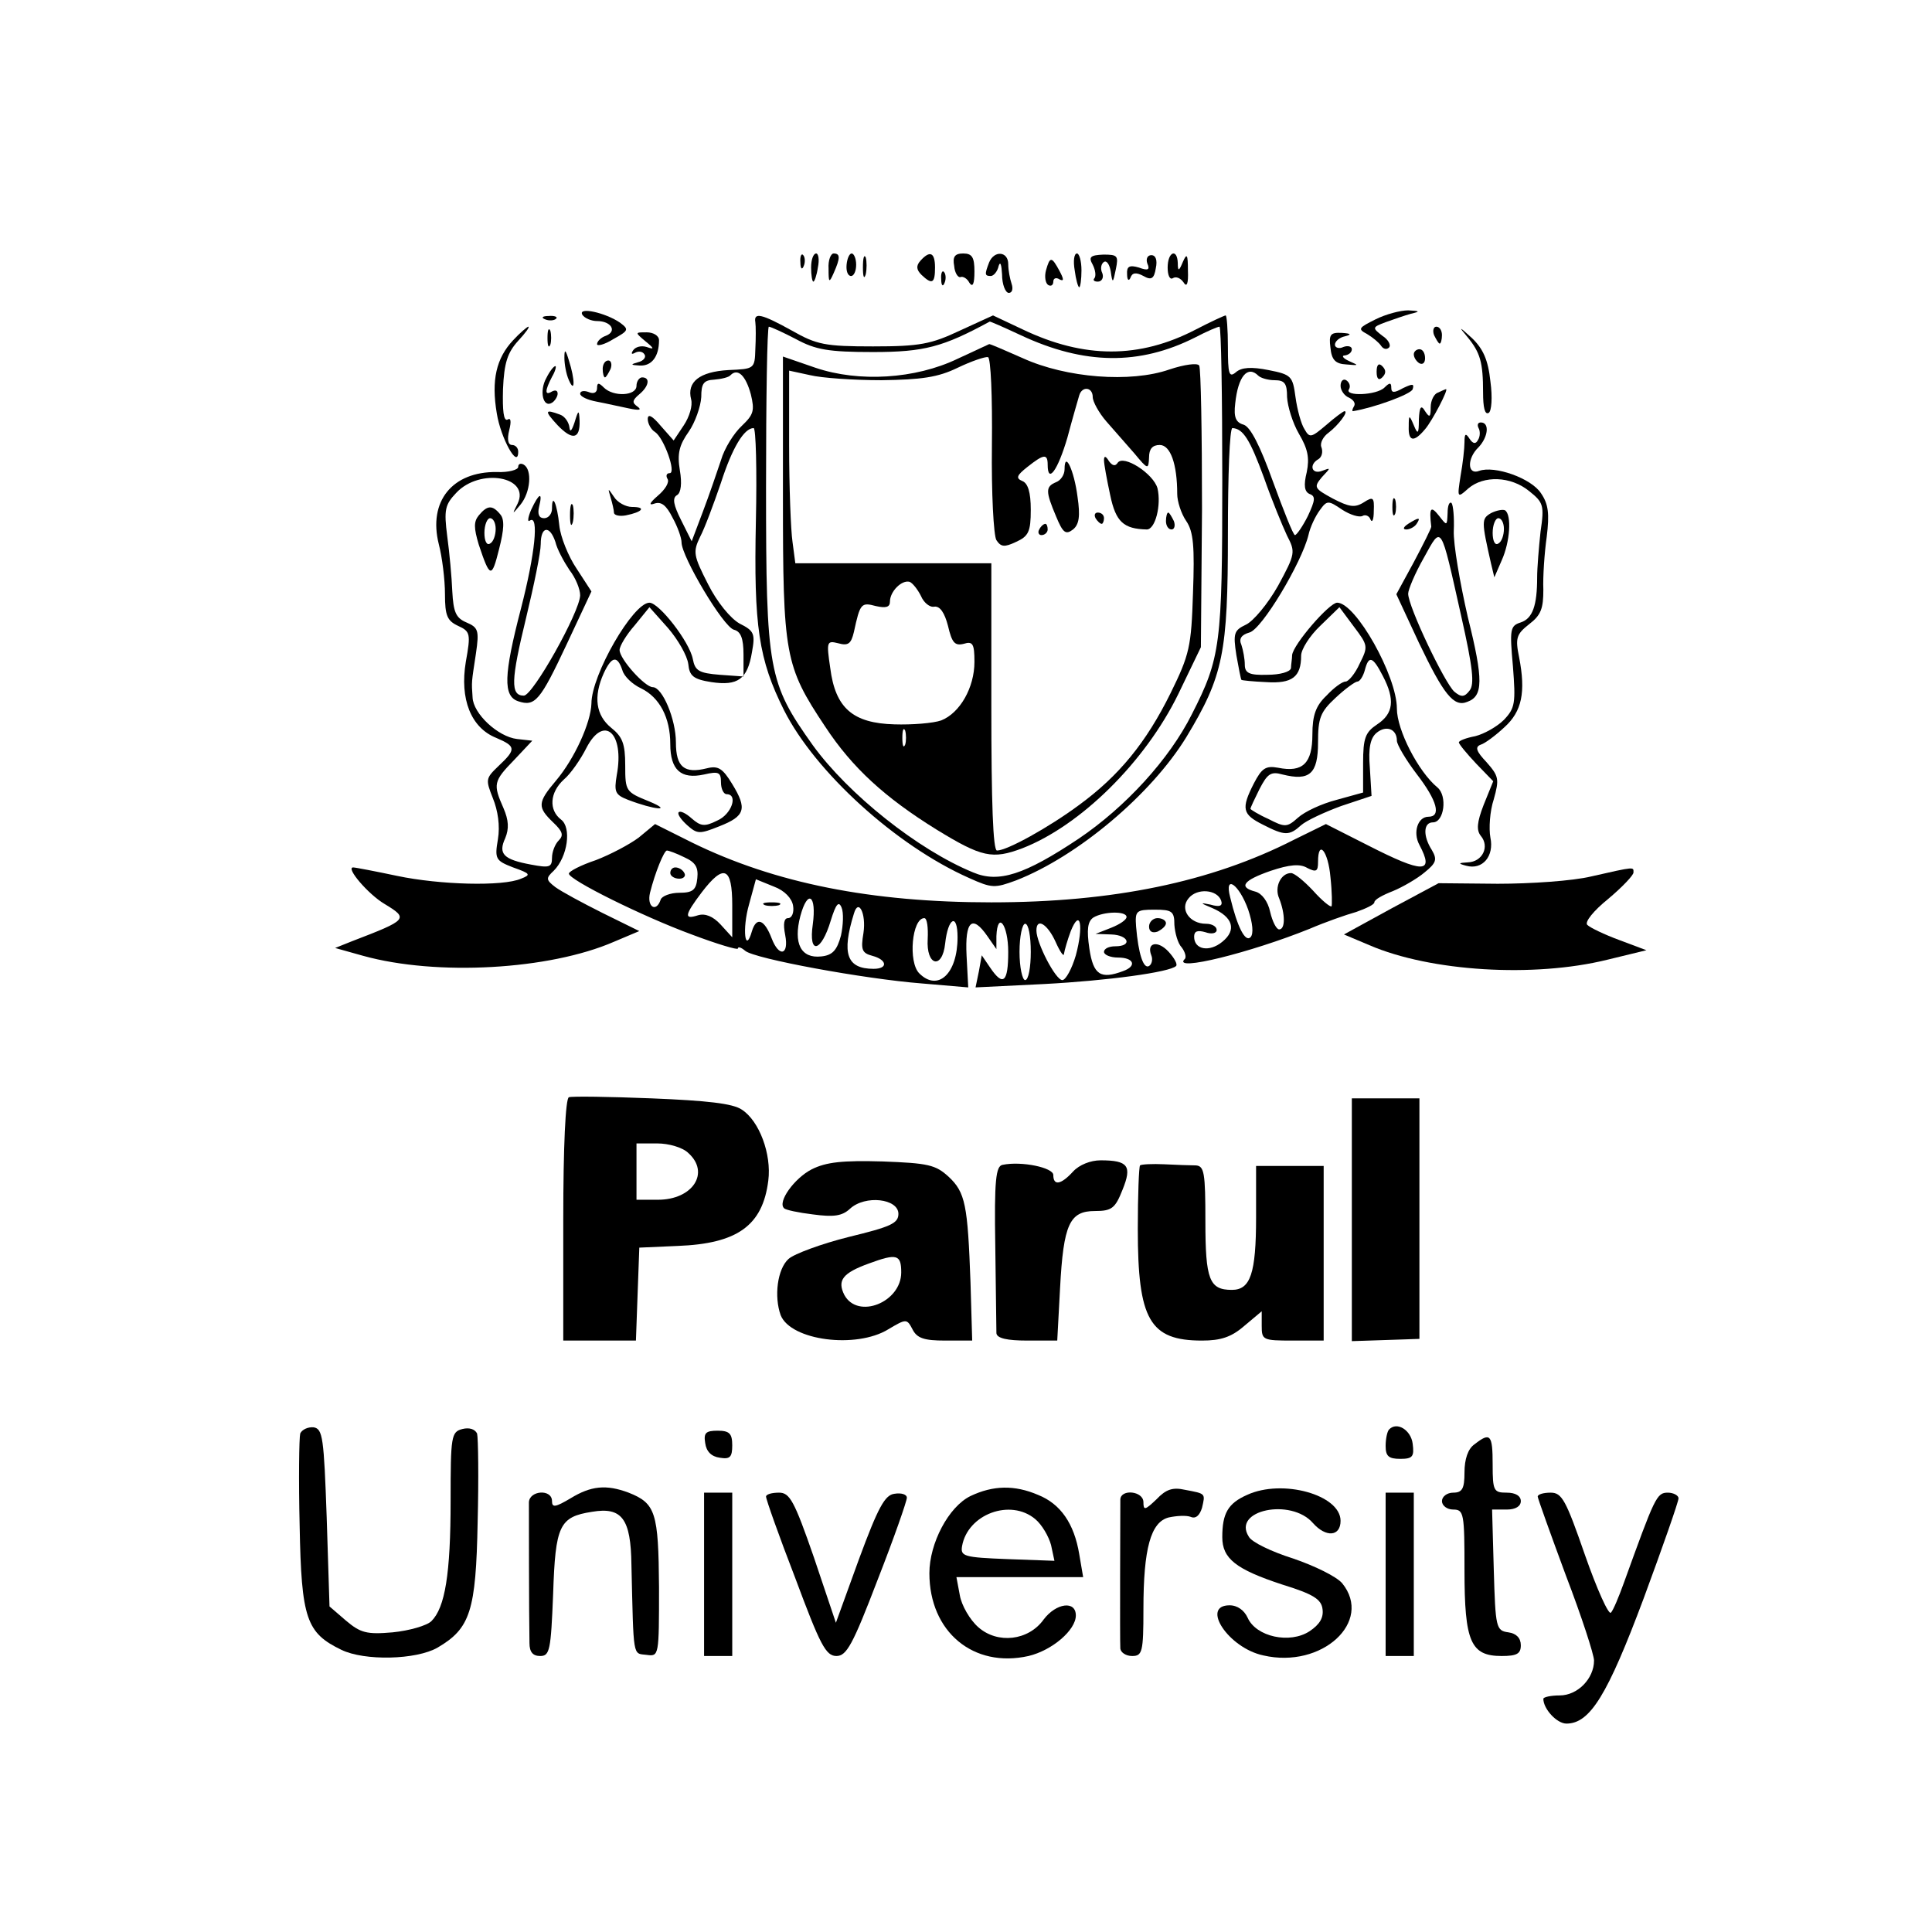 <?xml version="1.0" standalone="no"?>
<!DOCTYPE svg PUBLIC "-//W3C//DTD SVG 20010904//EN"
 "http://www.w3.org/TR/2001/REC-SVG-20010904/DTD/svg10.dtd">
<svg version="1.0" xmlns="http://www.w3.org/2000/svg"
 width="343" height="343" viewBox="0 0 343 343"
 preserveAspectRatio="xMidYMid meet">

<g transform="translate(0,343) scale(0.1,-0.1)"
fill="#000000" stroke="none">
<path d="M1421 2964 c0 -11 3 -14 6 -6 3 7 2 16 -1 19 -3 4 -6 -2 -5 -13z"/>
<path d="M1440 2955 c0 -14 2 -25 4 -25 2 0 6 11 8 25 3 14 1 25 -3 25 -5 0
-9 -11 -9 -25z"/>
<path d="M1471 2953 c0 -25 1 -26 9 -8 12 27 12 35 0 35 -5 0 -10 -12 -9 -27z"/>
<path d="M1503 2960 c-1 -11 2 -20 8 -20 5 0 9 9 9 20 0 11 -4 20 -8 20 -4 0
-8 -9 -9 -20z"/>
<path d="M1532 2955 c0 -16 2 -22 5 -12 2 9 2 23 0 30 -3 6 -5 -1 -5 -18z"/>
<path d="M1634 2967 c-8 -9 -7 -16 2 -25 19 -18 24 -15 24 13 0 27 -9 31 -26
12z"/>
<path d="M1694 2958 c1 -13 7 -21 11 -20 4 2 12 -2 16 -10 6 -9 9 -2 9 20 0
25 -4 32 -20 32 -15 0 -19 -6 -16 -22z"/>
<path d="M1756 2964 c-8 -21 -8 -24 3 -24 5 0 12 8 14 18 3 9 5 2 6 -15 0 -18
6 -33 12 -33 6 0 8 7 5 16 -3 9 -6 24 -6 35 0 23 -25 25 -34 3z"/>
<path d="M1908 2950 c2 -16 6 -30 8 -30 2 0 4 14 4 30 0 17 -4 30 -8 30 -5 0
-7 -13 -4 -30z"/>
<path d="M1940 2960 c5 -10 6 -20 3 -24 -3 -3 -1 -6 6 -6 7 0 11 7 8 15 -4 8
-2 17 3 20 5 3 10 -5 12 -17 3 -22 4 -21 9 4 5 24 3 26 -22 26 -23 -1 -27 -4
-19 -18z"/>
<path d="M2037 2962 c5 -11 1 -13 -15 -7 -17 5 -22 2 -21 -12 0 -10 3 -13 6
-6 3 9 10 10 23 3 14 -8 19 -5 22 14 3 14 0 23 -8 23 -7 0 -10 -7 -7 -15z"/>
<path d="M2073 2955 c0 -14 4 -22 9 -19 6 4 14 0 19 -7 6 -10 9 -3 8 21 0 29
-2 31 -9 15 -7 -17 -9 -17 -9 -2 -1 27 -18 20 -18 -8z"/>
<path d="M1857 2950 c-3 -11 -1 -23 4 -26 5 -3 9 0 9 6 0 6 5 8 11 4 8 -4 8 0
0 15 -14 26 -17 26 -24 1z"/>
<path d="M1671 2934 c0 -11 3 -14 6 -6 3 7 2 16 -1 19 -3 4 -6 -2 -5 -13z"/>
<path d="M1034 2871 c4 -6 16 -11 26 -11 25 0 36 -18 16 -26 -9 -3 -16 -10
-16 -15 0 -4 13 -1 29 9 27 15 28 17 12 29 -26 18 -76 29 -67 14z"/>
<path d="M2442 2863 c-30 -15 -32 -17 -15 -26 10 -6 21 -15 25 -21 4 -6 10 -7
14 -3 4 4 -1 14 -12 21 -18 14 -18 15 6 24 14 5 34 12 45 15 17 4 16 5 -5 6
-14 0 -40 -7 -58 -16z"/>
<path d="M968 2863 c7 -3 16 -2 19 1 4 3 -2 6 -13 5 -11 0 -14 -3 -6 -6z"/>
<path d="M1341 2858 c1 -7 1 -29 0 -48 -1 -35 -2 -35 -48 -37 -51 -3 -74 -21
-66 -52 3 -11 -3 -31 -13 -46 l-18 -27 -23 26 c-15 18 -23 22 -23 12 0 -8 6
-19 13 -23 16 -11 38 -73 26 -73 -6 0 -7 -5 -4 -10 4 -6 -4 -19 -17 -30 -15
-13 -17 -18 -6 -14 12 4 21 -3 32 -25 9 -16 16 -36 16 -44 0 -25 74 -150 93
-155 12 -3 17 -15 17 -44 l0 -39 -42 3 c-37 3 -44 7 -48 28 -6 31 -60 100 -77
100 -29 0 -103 -128 -103 -179 -1 -34 -30 -98 -63 -137 -33 -39 -33 -47 -5
-74 17 -16 19 -23 10 -32 -7 -7 -12 -21 -12 -31 0 -17 -5 -18 -37 -12 -49 9
-59 19 -46 47 7 17 6 32 -3 53 -19 43 -18 48 19 86 l32 34 -27 3 c-34 4 -78
45 -79 74 -2 29 -2 25 6 78 6 41 4 46 -17 55 -19 8 -23 19 -25 55 -1 25 -5 69
-9 98 -6 47 -4 56 16 77 42 45 132 29 109 -19 -10 -20 -10 -20 5 -2 18 22 21
62 6 71 -5 3 -10 2 -10 -4 0 -5 -17 -10 -38 -9 -79 1 -122 -52 -103 -128 6
-23 11 -63 11 -89 0 -38 4 -47 23 -56 22 -10 23 -14 14 -64 -11 -66 9 -117 54
-135 35 -15 36 -20 4 -50 -23 -22 -23 -24 -10 -57 9 -22 13 -49 9 -73 -6 -35
-4 -38 27 -50 31 -11 32 -13 14 -20 -32 -14 -144 -11 -220 5 -38 8 -74 15 -78
15 -14 0 27 -48 56 -65 43 -26 41 -28 -58 -66 l-30 -12 50 -14 c130 -36 330
-25 445 25 l45 19 -65 32 c-36 18 -73 38 -84 46 -17 13 -17 16 -3 29 25 25 32
77 13 91 -22 17 -20 48 5 71 12 10 30 36 40 56 31 60 68 27 54 -48 -5 -30 -3
-35 20 -44 47 -18 81 -21 38 -3 -42 17 -43 18 -43 64 0 39 -5 51 -25 67 -27
22 -32 55 -13 97 14 30 24 32 33 5 3 -11 18 -25 33 -32 33 -16 52 -52 52 -99
0 -46 19 -63 60 -54 26 6 30 4 30 -14 0 -12 5 -21 10 -21 21 0 9 -36 -17 -47
-22 -11 -29 -10 -45 4 -10 9 -20 14 -23 11 -3 -3 4 -13 15 -23 18 -16 22 -16
57 -2 46 18 50 31 23 75 -17 28 -25 33 -45 28 -40 -10 -55 2 -55 46 0 41 -24
98 -41 98 -14 0 -59 50 -59 66 0 7 12 27 27 44 l26 32 33 -37 c18 -21 34 -49
36 -64 2 -21 9 -27 41 -32 47 -7 64 5 72 53 6 33 4 38 -22 51 -16 9 -40 38
-56 70 -26 51 -27 57 -14 84 8 15 24 58 37 96 20 62 41 97 58 97 4 0 6 -74 4
-165 -4 -187 5 -246 50 -336 55 -109 198 -240 329 -298 40 -18 45 -18 83 -4
110 43 240 153 302 254 66 109 74 150 74 361 0 103 3 188 8 188 19 -1 31 -20
56 -88 14 -40 33 -86 41 -103 15 -29 15 -32 -16 -89 -18 -32 -44 -63 -57 -69
-21 -10 -23 -15 -17 -54 4 -23 8 -43 9 -44 1 -1 21 -3 44 -4 46 -3 62 9 62 47
0 11 15 35 34 53 l34 33 26 -35 c25 -33 25 -35 10 -65 -8 -18 -20 -32 -25 -32
-6 0 -21 -11 -34 -25 -19 -18 -25 -35 -25 -69 0 -51 -17 -68 -61 -59 -22 4
-29 -1 -43 -28 -23 -45 -20 -55 16 -73 39 -20 47 -20 68 -1 9 8 41 23 71 34
l54 18 -3 50 c-3 35 1 53 12 62 17 14 36 7 36 -14 0 -7 16 -34 35 -59 37 -48
44 -76 21 -76 -19 0 -28 -28 -16 -50 27 -51 7 -51 -91 -1 l-75 38 -57 -28
c-147 -75 -321 -111 -537 -111 -213 0 -384 34 -531 106 l-66 33 -29 -24 c-16
-12 -50 -30 -76 -40 -27 -9 -48 -20 -48 -24 0 -11 131 -76 218 -108 45 -17 82
-28 82 -25 0 4 6 2 13 -4 16 -14 211 -50 314 -58 l82 -7 -3 57 c-3 61 10 73
37 34 l16 -23 0 23 c2 46 21 20 21 -28 0 -54 -9 -62 -32 -28 l-15 22 -5 -28
-6 -29 122 6 c113 6 223 21 234 32 3 3 -3 14 -13 25 -19 21 -40 17 -31 -6 3
-7 1 -16 -4 -19 -10 -6 -19 22 -23 70 -2 28 0 30 33 30 31 0 35 -3 35 -27 1
-14 6 -33 13 -40 6 -8 9 -18 5 -21 -22 -23 118 12 222 54 28 12 65 25 83 30
17 6 32 13 32 17 0 5 15 13 33 20 17 7 43 22 56 33 21 17 23 23 13 40 -16 25
-15 49 2 49 20 0 26 47 8 62 -34 28 -72 102 -72 140 0 58 -73 188 -106 188
-14 0 -78 -74 -80 -93 0 -7 -2 -17 -2 -23 -1 -7 -20 -12 -42 -12 -32 -1 -40 3
-40 18 0 10 -3 26 -6 35 -5 11 0 18 14 22 22 5 93 124 105 173 3 14 12 33 20
44 13 18 15 18 40 1 14 -9 30 -14 36 -11 5 3 12 0 14 -6 3 -7 6 -1 6 15 1 24
-1 26 -18 15 -16 -10 -26 -8 -55 7 -33 18 -34 20 -19 38 16 17 16 17 0 11 -18
-7 -24 11 -6 21 6 4 8 13 5 21 -3 7 3 19 13 26 17 13 36 38 28 38 -2 0 -17
-11 -33 -25 -26 -22 -29 -23 -38 -7 -6 9 -13 35 -16 57 -5 37 -7 40 -48 48
-30 6 -48 5 -58 -4 -12 -10 -14 -3 -14 45 0 31 -2 56 -4 56 -2 0 -26 -11 -53
-25 -100 -52 -198 -52 -307 0 l-53 25 -59 -27 c-51 -24 -71 -28 -154 -28 -85
0 -100 3 -144 28 -54 30 -68 33 -65 15z m471 -23 c113 -53 211 -54 310 -4 21
11 40 19 43 19 3 0 5 -123 5 -272 0 -292 -3 -316 -54 -416 -40 -80 -118 -165
-201 -221 -96 -64 -142 -79 -187 -60 -98 40 -222 139 -285 226 -79 111 -83
132 -83 458 0 157 2 285 5 285 3 0 25 -10 48 -22 35 -19 58 -23 137 -23 91 0
124 9 207 54 0 1 25 -10 55 -24z m-479 -105 c7 -29 5 -36 -16 -56 -14 -13 -31
-40 -37 -61 -7 -21 -21 -62 -32 -91 l-20 -53 -19 38 c-13 26 -16 39 -7 44 7 4
9 21 5 44 -5 30 -1 45 16 69 11 16 21 44 22 61 0 24 4 30 23 31 12 1 26 4 29
8 13 13 27 -1 36 -34z m901 33 c4 -4 17 -8 29 -8 18 0 22 -6 22 -30 1 -17 10
-46 21 -65 16 -27 19 -43 14 -68 -6 -24 -4 -35 5 -39 11 -4 10 -11 -3 -39 -9
-18 -20 -34 -23 -34 -3 0 -20 43 -39 95 -23 64 -40 97 -52 101 -14 4 -18 13
-15 38 5 48 22 68 41 49z m221 -533 c22 -42 19 -67 -10 -86 -21 -14 -25 -24
-25 -69 l0 -52 -47 -13 c-27 -7 -57 -21 -69 -32 -19 -17 -23 -17 -52 -2 -18 8
-32 17 -32 18 0 2 7 17 16 35 14 27 20 32 41 26 48 -12 63 1 63 57 0 43 4 54
31 79 17 16 35 29 39 29 4 0 10 9 13 20 7 27 14 25 32 -10z m-1240 -322 c20
-9 25 -18 23 -37 -2 -21 -8 -26 -32 -26 -16 0 -31 -6 -33 -12 -8 -24 -25 -13
-19 12 9 36 25 75 30 75 3 0 17 -5 31 -12z m1147 -35 c3 -27 3 -50 2 -52 -2
-2 -17 10 -33 28 -16 17 -33 31 -39 31 -18 0 -30 -25 -21 -45 11 -28 11 -55 0
-55 -5 0 -12 14 -16 31 -4 19 -15 33 -26 36 -31 8 -22 20 27 37 33 11 52 13
65 5 16 -8 19 -6 19 11 0 41 18 19 22 -27z m-1062 -50 l0 -57 -21 23 c-13 14
-27 20 -40 16 -25 -8 -24 0 7 41 39 51 54 45 54 -23z m108 -1 c2 -12 -2 -22
-9 -22 -7 0 -9 -10 -5 -30 7 -36 -11 -40 -24 -6 -13 34 -27 39 -35 13 -12 -42
-18 3 -5 48 l12 44 32 -13 c19 -7 32 -21 34 -34z m808 -7 c8 -24 10 -43 4 -49
-9 -9 -23 17 -36 71 -11 42 16 23 32 -22z m-48 16 c3 -9 -2 -12 -19 -7 -19 4
-19 3 3 -6 37 -16 44 -39 18 -60 -23 -19 -50 -14 -50 9 0 10 6 12 20 8 11 -4
20 -2 20 4 0 6 -8 11 -19 11 -29 0 -47 26 -31 45 15 19 51 16 58 -4z m-725
-42 c-8 -55 15 -50 32 7 9 29 14 35 19 23 4 -9 3 -32 -1 -50 -7 -26 -15 -35
-35 -37 -36 -4 -50 23 -37 72 13 48 29 37 22 -15z m90 -15 c-5 -30 -3 -36 16
-41 26 -7 28 -23 2 -23 -48 0 -57 27 -35 98 8 28 22 0 17 -34z m467 28 c0 -5
-12 -13 -27 -19 l-28 -11 28 -1 c31 -1 38 -21 7 -21 -11 0 -20 -4 -20 -10 0
-5 11 -10 25 -10 28 0 34 -15 9 -24 -40 -15 -53 -7 -60 40 -5 34 -3 48 7 55
18 11 59 12 59 1z m-353 -39 c-3 -48 26 -55 31 -8 5 46 22 55 22 11 0 -65 -35
-97 -68 -64 -20 20 -13 98 9 98 5 0 7 -17 6 -37z m263 -29 c-7 -24 -18 -44
-24 -44 -12 0 -46 66 -46 88 0 24 20 11 34 -20 8 -18 15 -28 15 -21 1 6 6 24
12 40 17 42 23 9 9 -43z m-80 6 c0 -27 -4 -50 -10 -50 -5 0 -10 23 -10 50 0
28 5 50 10 50 6 0 10 -22 10 -50z"/>
<path d="M1700 2793 c-75 -36 -175 -42 -252 -16 l-58 20 0 -248 c0 -282 3
-301 75 -409 48 -73 106 -126 198 -183 80 -49 99 -53 152 -33 103 40 218 153
277 274 l40 83 2 245 c0 135 -2 250 -5 255 -3 5 -26 2 -53 -7 -69 -24 -183
-15 -260 20 -32 14 -59 26 -60 25 0 0 -26 -12 -56 -26z m61 -154 c-1 -84 3
-160 8 -168 8 -12 14 -13 35 -3 22 10 26 18 26 57 0 31 -5 47 -15 51 -12 5
-10 10 9 25 29 23 36 24 36 4 0 -35 18 -10 35 48 9 34 19 68 21 75 5 17 24 15
24 -3 0 -8 11 -28 24 -43 13 -15 35 -40 50 -57 24 -29 25 -29 26 -7 0 15 6 22
19 22 19 0 31 -34 31 -87 0 -13 7 -35 16 -48 13 -19 15 -46 12 -128 -3 -95 -6
-109 -40 -178 -43 -87 -91 -146 -162 -198 -54 -40 -128 -81 -146 -81 -7 0 -10
85 -10 255 l0 255 -174 0 -174 0 -5 38 c-3 20 -6 97 -6 171 l0 133 37 -8 c20
-5 78 -9 127 -9 71 1 100 5 135 22 25 12 49 20 54 19 5 -1 8 -70 7 -157z
m-126 -267 c5 -12 16 -21 24 -19 10 1 18 -11 24 -34 7 -30 12 -36 28 -32 16 5
19 0 19 -32 0 -46 -26 -91 -59 -104 -14 -5 -52 -8 -83 -7 -74 2 -105 29 -114
100 -7 47 -6 49 14 44 18 -5 23 -1 28 20 11 51 13 53 39 46 18 -4 25 -2 25 8
0 18 21 39 35 35 5 -2 14 -13 20 -25z m-28 -264 c-3 -7 -5 -2 -5 12 0 14 2 19
5 13 2 -7 2 -19 0 -25z"/>
<path d="M1960 2613 c0 -7 5 -34 11 -62 10 -48 24 -60 65 -61 15 0 26 43 19
73 -7 26 -61 61 -71 45 -4 -6 -9 -5 -15 3 -6 10 -9 10 -9 2z"/>
<path d="M1890 2597 c0 -10 -7 -20 -15 -23 -19 -8 -19 -16 0 -61 12 -29 17
-33 30 -23 11 9 13 24 8 58 -6 47 -23 83 -23 49z"/>
<path d="M1945 2510 c3 -5 8 -10 11 -10 2 0 4 5 4 10 0 6 -5 10 -11 10 -5 0
-7 -4 -4 -10z"/>
<path d="M2070 2505 c0 -8 4 -15 10 -15 5 0 7 7 4 15 -4 8 -8 15 -10 15 -2 0
-4 -7 -4 -15z"/>
<path d="M1845 2490 c-3 -5 -1 -10 4 -10 6 0 11 5 11 10 0 6 -2 10 -4 10 -3 0
-8 -4 -11 -10z"/>
<path d="M1190 1880 c0 -5 7 -10 16 -10 8 0 12 5 9 10 -3 6 -10 10 -16 10 -5
0 -9 -4 -9 -10z"/>
<path d="M1358 1823 c6 -2 18 -2 25 0 6 3 1 5 -13 5 -14 0 -19 -2 -12 -5z"/>
<path d="M911 2826 c-30 -32 -39 -71 -29 -130 7 -44 38 -100 38 -68 0 7 -5 12
-11 12 -7 0 -9 10 -5 26 4 16 3 23 -3 19 -7 -3 -9 16 -8 54 2 47 8 65 27 86
13 14 21 25 18 25 -2 0 -15 -11 -27 -24z"/>
<path d="M972 2830 c0 -14 2 -19 5 -12 2 6 2 18 0 25 -3 6 -5 1 -5 -13z"/>
<path d="M2546 2835 c4 -8 8 -15 10 -15 2 0 4 7 4 15 0 8 -4 15 -10 15 -5 0
-7 -7 -4 -15z"/>
<path d="M2605 2832 c23 -28 28 -45 28 -99 0 -26 3 -40 10 -36 5 3 7 27 3 56
-4 38 -13 58 -33 77 -23 21 -24 21 -8 2z"/>
<path d="M1146 2824 c16 -13 16 -15 2 -10 -10 3 -20 0 -24 -6 -4 -6 -3 -8 4
-4 6 3 13 2 16 -3 4 -5 -2 -12 -11 -14 -14 -4 -14 -5 3 -6 21 -1 34 16 34 45
0 8 -10 14 -22 14 -21 0 -21 0 -2 -16z"/>
<path d="M2362 2813 c2 -22 9 -29 28 -30 23 -2 23 -2 5 6 -11 5 -14 10 -7 10
6 1 12 5 12 11 0 5 -7 7 -15 4 -8 -4 -15 -1 -15 4 0 6 8 13 18 15 12 3 11 5
-6 6 -20 1 -23 -3 -20 -26z"/>
<path d="M1002 2795 c0 -11 3 -29 8 -40 11 -25 11 1 0 35 -6 20 -8 21 -8 5z"/>
<path d="M2510 2801 c0 -6 5 -13 10 -16 6 -3 10 1 10 9 0 9 -4 16 -10 16 -5 0
-10 -4 -10 -9z"/>
<path d="M1070 2775 c0 -8 2 -15 4 -15 2 0 6 7 10 15 3 8 1 15 -4 15 -6 0 -10
-7 -10 -15z"/>
<path d="M2444 2770 c0 -13 4 -16 10 -10 7 7 7 13 0 20 -6 6 -10 3 -10 -10z"/>
<path d="M970 2759 c-13 -23 -6 -54 10 -44 5 3 10 11 10 16 0 6 -4 7 -10 4
-13 -8 -13 1 0 26 6 10 8 19 6 19 -3 0 -10 -9 -16 -21z"/>
<path d="M1130 2745 c0 -18 -41 -20 -58 -3 -9 9 -12 9 -12 -1 0 -8 -6 -11 -15
-7 -8 3 -15 2 -15 -3 0 -5 13 -11 29 -14 16 -3 42 -9 57 -12 19 -4 24 -3 16 3
-10 7 -10 11 3 22 17 14 20 30 5 30 -5 0 -10 -7 -10 -15z"/>
<path d="M2380 2745 c0 -8 7 -18 15 -21 8 -4 12 -10 9 -15 -3 -5 -4 -9 -2 -9
37 6 103 30 106 39 3 10 0 10 -17 2 -16 -9 -21 -9 -21 1 0 9 -3 9 -12 0 -14
-14 -72 -16 -63 -3 3 5 1 12 -5 16 -5 3 -10 -1 -10 -10z"/>
<path d="M2553 2733 c-7 -2 -13 -14 -13 -26 0 -18 -2 -19 -10 -7 -7 12 -10 8
-11 -15 0 -26 -2 -27 -9 -10 -8 19 -9 19 -9 -2 -1 -27 9 -29 29 -5 13 15 43
73 37 71 -1 0 -8 -3 -14 -6z"/>
<path d="M990 2675 c26 -27 40 -25 39 8 -1 20 -2 20 -9 -3 -5 -15 -8 -18 -9
-9 -1 9 -8 20 -17 23 -27 10 -28 7 -4 -19z"/>
<path d="M2625 2670 c3 -5 3 -15 -1 -21 -4 -8 -9 -7 -15 2 -7 11 -9 9 -9 -6 0
-11 -3 -38 -7 -60 -6 -39 -6 -40 14 -22 27 23 75 22 108 -5 25 -20 27 -25 20
-72 -3 -28 -6 -64 -6 -81 0 -50 -8 -73 -29 -80 -19 -6 -20 -12 -14 -78 5 -65
4 -74 -16 -95 -12 -12 -35 -25 -51 -29 -16 -3 -29 -8 -29 -11 0 -3 14 -20 31
-38 l30 -31 -17 -42 c-12 -31 -13 -45 -5 -55 16 -19 3 -46 -23 -47 -17 -1 -18
-2 -3 -6 29 -8 50 17 43 50 -3 16 -1 47 6 68 10 36 9 41 -13 66 -18 19 -21 27
-10 31 7 2 26 16 42 31 31 28 38 62 26 124 -7 34 -5 41 18 59 21 16 25 28 25
61 -1 23 2 66 6 94 5 41 3 58 -10 77 -17 27 -83 50 -110 40 -21 -8 -22 22 -1
42 17 18 20 44 4 44 -5 0 -7 -4 -4 -10z"/>
<path d="M1084 2547 c3 -10 6 -23 6 -27 0 -5 10 -7 21 -5 30 6 37 15 11 15
-11 0 -26 8 -32 18 -11 16 -11 16 -6 -1z"/>
<path d="M943 2525 c-6 -14 -7 -23 -2 -19 16 10 9 -59 -16 -156 -31 -119 -32
-156 -5 -165 30 -10 39 1 86 101 l44 94 -26 40 c-15 22 -29 57 -31 77 -4 39
-13 59 -13 30 0 -9 -6 -17 -14 -17 -9 0 -12 7 -9 20 7 28 0 25 -14 -5z m43
-57 c3 -13 15 -35 25 -50 11 -14 19 -34 19 -45 -1 -30 -84 -178 -100 -178 -24
0 -23 27 4 138 14 58 26 116 26 131 0 32 16 34 26 4z"/>
<path d="M2472 2530 c0 -14 2 -19 5 -12 2 6 2 18 0 25 -3 6 -5 1 -5 -13z"/>
<path d="M1012 2515 c0 -16 2 -22 5 -12 2 9 2 23 0 30 -3 6 -5 -1 -5 -18z"/>
<path d="M2570 2519 c-1 -23 -1 -23 -15 -5 -15 19 -18 15 -14 -19 0 -3 -14
-31 -31 -63 l-31 -57 40 -86 c44 -92 62 -115 86 -105 28 10 29 38 1 150 -14
61 -26 130 -25 154 1 23 -1 45 -4 49 -4 3 -7 -5 -7 -18z m24 -182 c21 -93 24
-122 15 -133 -9 -12 -15 -12 -27 -2 -17 15 -82 151 -82 174 0 7 12 36 28 64
32 58 29 62 66 -103z"/>
<path d="M850 2515 c-9 -11 -9 -22 0 -52 20 -60 23 -60 36 -8 9 35 10 53 2 62
-14 17 -23 16 -38 -2z m30 -24 c0 -11 -4 -23 -10 -26 -6 -4 -10 5 -10 19 0 14
5 26 10 26 6 0 10 -9 10 -19z"/>
<path d="M2647 2519 c-17 -10 -17 -14 0 -89 l6 -25 13 30 c15 33 18 81 6 89
-4 2 -15 0 -25 -5z m23 -28 c0 -11 -4 -23 -10 -26 -6 -4 -10 5 -10 19 0 14 5
26 10 26 6 0 10 -9 10 -19z"/>
<path d="M2500 2500 c-9 -6 -10 -10 -3 -10 6 0 15 5 18 10 8 12 4 12 -15 0z"/>
<path d="M2825 1874 c-33 -8 -108 -13 -166 -13 l-105 1 -84 -45 -84 -46 45
-19 c109 -47 292 -58 422 -26 l70 17 -48 18 c-27 10 -52 22 -57 27 -5 5 11 25
37 46 25 21 45 42 45 47 0 10 4 11 -75 -7z"/>
<path d="M2040 1785 c0 -9 6 -12 15 -9 8 4 15 10 15 15 0 5 -7 9 -15 9 -8 0
-15 -7 -15 -15z"/>
<path d="M1010 1482 c-6 -2 -10 -87 -10 -218 l0 -214 65 0 64 0 3 83 3 82 68
3 c106 4 151 36 161 116 6 47 -16 106 -47 126 -16 11 -62 16 -160 20 -75 3
-142 4 -147 2z m212 -99 c39 -35 8 -83 -54 -83 l-38 0 0 50 0 50 37 0 c20 0
45 -7 55 -17z"/>
<path d="M2400 1265 l0 -216 60 2 60 2 0 213 0 214 -60 0 -60 0 0 -215z"/>
<path d="M1441 1354 c-31 -16 -61 -58 -49 -69 2 -3 26 -8 51 -11 37 -5 52 -3
66 10 27 25 86 18 86 -9 0 -17 -14 -23 -88 -41 -48 -12 -97 -30 -107 -39 -20
-18 -26 -67 -14 -100 18 -45 134 -60 191 -25 32 19 33 19 43 0 8 -16 21 -20
58 -20 l48 0 -3 103 c-5 138 -9 160 -39 188 -23 21 -36 24 -117 27 -71 2 -100
-1 -126 -14z m159 -183 c0 -53 -77 -84 -101 -40 -13 26 -3 39 44 56 49 18 57
16 57 -16z"/>
<path d="M1780 1362 c-12 -2 -15 -27 -13 -145 1 -78 2 -148 2 -154 1 -9 19
-13 55 -13 l53 0 5 93 c6 114 17 137 62 137 30 0 36 5 49 38 17 42 10 52 -39
52 -18 0 -38 -8 -49 -20 -21 -23 -35 -26 -35 -6 0 13 -56 25 -90 18z"/>
<path d="M2024 1361 c-2 -2 -4 -53 -4 -113 0 -161 21 -198 114 -198 33 0 52 6
75 26 l31 26 0 -26 c0 -25 2 -26 55 -26 l55 0 0 155 0 155 -60 0 -60 0 0 -91
c0 -100 -10 -129 -43 -129 -40 0 -47 18 -47 122 0 86 -2 98 -17 99 -10 0 -35
1 -56 2 -21 1 -41 0 -43 -2z"/>
<path d="M533 885 c-2 -8 -3 -82 -1 -164 3 -165 12 -190 74 -220 41 -20 133
-18 171 4 58 34 68 65 71 223 2 78 1 149 -1 157 -4 8 -14 11 -26 8 -20 -5 -21
-13 -21 -127 0 -131 -10 -190 -34 -214 -8 -8 -39 -17 -69 -20 -46 -4 -57 -1
-83 21 l-29 25 -5 158 c-5 142 -7 157 -23 160 -10 1 -21 -4 -24 -11z"/>
<path d="M2466 892 c-3 -3 -6 -16 -6 -29 0 -18 5 -23 26 -23 22 0 25 4 22 27
-3 24 -28 40 -42 25z"/>
<path d="M1252 868 c2 -15 11 -24 26 -26 18 -3 22 1 22 22 0 21 -5 26 -26 26
-21 0 -25 -4 -22 -22z"/>
<path d="M2618 866 c-12 -8 -18 -27 -18 -50 0 -29 -4 -36 -20 -36 -11 0 -20
-7 -20 -15 0 -8 9 -15 20 -15 19 0 20 -7 20 -108 0 -127 11 -152 66 -152 27 0
34 4 34 19 0 13 -8 21 -22 23 -22 3 -23 8 -26 111 l-3 107 26 0 c16 0 25 6 25
15 0 9 -9 15 -25 15 -23 0 -25 3 -25 50 0 53 -4 58 -32 36z"/>
<path d="M1013 770 c-27 -16 -33 -17 -33 -5 0 22 -40 19 -41 -2 0 -16 0 -197
1 -250 0 -16 6 -23 19 -23 17 0 19 10 23 110 4 122 11 137 69 146 53 9 69 -12
70 -94 4 -168 2 -157 27 -160 22 -3 22 -2 22 120 -1 133 -6 149 -54 168 -40
15 -67 12 -103 -10z"/>
<path d="M1723 774 c-39 -19 -73 -84 -73 -137 0 -104 78 -169 176 -147 42 10
84 46 84 72 0 27 -35 22 -57 -7 -27 -38 -82 -44 -116 -14 -15 13 -30 39 -33
57 l-6 32 112 0 113 0 -7 41 c-9 54 -33 89 -73 105 -42 18 -80 17 -120 -2z
m115 -41 c12 -10 24 -31 28 -46 l6 -28 -83 3 c-78 3 -84 5 -81 23 10 57 86 85
130 48z"/>
<path d="M2053 768 c-20 -19 -23 -20 -23 -5 0 20 -40 24 -41 5 0 -20 -1 -252
0 -265 1 -7 10 -13 21 -13 18 0 20 7 20 83 0 108 13 155 45 163 14 3 31 4 39
1 9 -4 16 3 20 16 6 26 7 25 -30 32 -22 5 -34 1 -51 -17z"/>
<path d="M2214 776 c-34 -15 -44 -33 -44 -75 0 -38 24 -57 106 -84 55 -17 70
-26 72 -44 2 -15 -5 -27 -23 -39 -35 -23 -95 -10 -110 24 -6 13 -18 22 -32 22
-52 0 -2 -76 60 -89 104 -24 195 60 140 128 -10 12 -49 31 -87 44 -38 12 -74
29 -79 39 -30 47 75 69 114 24 23 -26 49 -24 49 4 0 46 -103 75 -166 46z"/>
<path d="M1250 635 l0 -145 25 0 25 0 0 145 0 145 -25 0 -25 0 0 -145z"/>
<path d="M1360 773 c0 -5 23 -70 52 -145 44 -118 54 -138 73 -138 18 0 29 20
73 135 29 74 52 140 52 146 0 6 -10 9 -22 7 -17 -2 -29 -24 -63 -116 l-41
-113 -39 116 c-35 101 -43 115 -62 115 -13 0 -23 -3 -23 -7z"/>
<path d="M2460 635 l0 -145 25 0 25 0 0 145 0 145 -25 0 -25 0 0 -145z"/>
<path d="M2730 773 c0 -3 23 -67 50 -140 28 -73 50 -141 50 -151 0 -32 -29
-62 -61 -62 -16 0 -29 -3 -29 -6 0 -18 24 -44 41 -44 42 0 73 51 137 222 34
92 62 172 62 178 0 5 -9 10 -19 10 -20 0 -23 -8 -78 -160 -9 -25 -19 -49 -23
-53 -4 -5 -25 42 -46 102 -34 98 -41 111 -61 111 -13 0 -23 -3 -23 -7z"/>
</g>
</svg>

